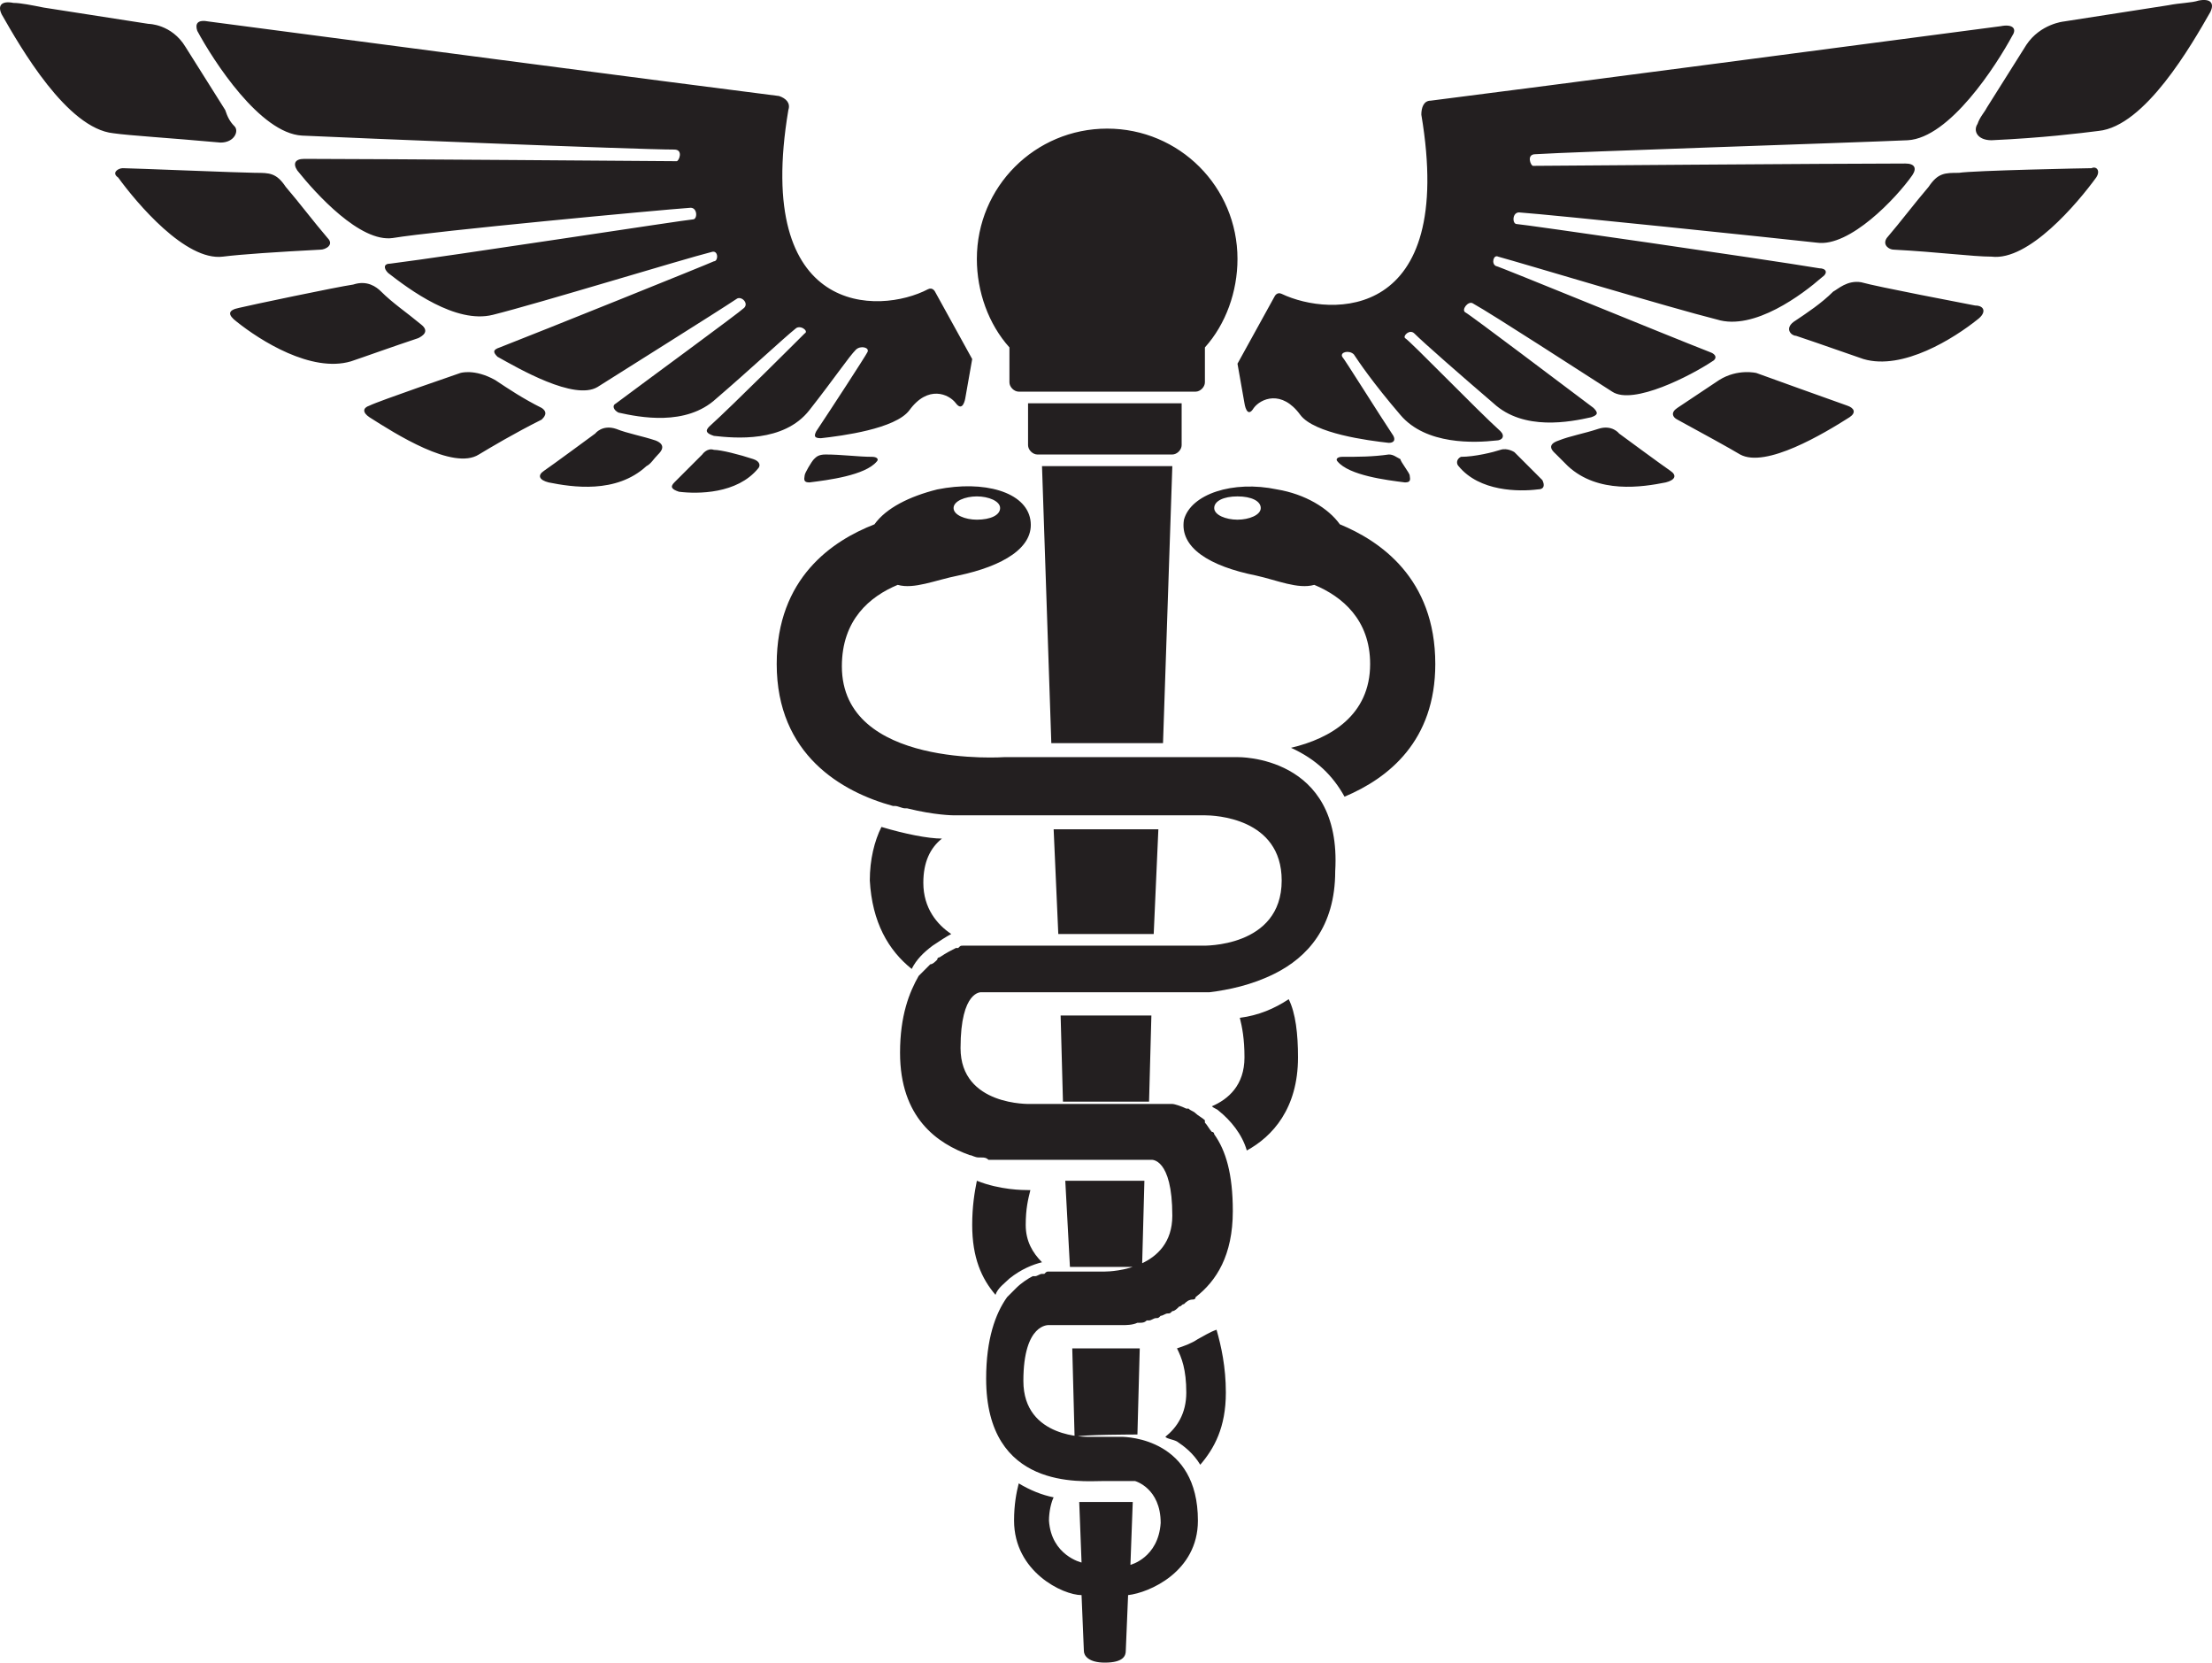 <?xml version="1.0" encoding="UTF-8" standalone="no"?>
<svg
   version="1.1"
   x="0px"
   y="0px"
   viewBox="0 0 95.053 71.425"
   xml:space="preserve"
   id="svg627"
   sodipodi:docname="noun-medical-1053629.svg"
   width="95.053"
   height="71.425"
   inkscape:version="1.2.2 (732a01da63, 2022-12-09)"
   xmlns:inkscape="http://www.inkscape.org/namespaces/inkscape"
   xmlns:sodipodi="http://sodipodi.sourceforge.net/DTD/sodipodi-0.dtd"
   xmlns="http://www.w3.org/2000/svg"
   xmlns:svg="http://www.w3.org/2000/svg"><defs
     id="defs631" /><sodipodi:namedview
     id="namedview629"
     pagecolor="#ffffff"
     bordercolor="#000000"
     borderopacity="0.25"
     inkscape:showpageshadow="2"
     inkscape:pageopacity="0.0"
     inkscape:pagecheckerboard="0"
     inkscape:deskcolor="#d1d1d1"
     showgrid="false"
     inkscape:zoom="6.632"
     inkscape:cx="45.386007"
     inkscape:cy="46.441496"
     inkscape:window-width="1920"
     inkscape:window-height="1009"
     inkscape:window-x="-8"
     inkscape:window-y="-8"
     inkscape:window-maximized="1"
     inkscape:current-layer="svg627" /><style
     type="text/css"
     id="style619">
	.st0{fill:#231F20;}
</style><path
     class="st0"
     d="m 43.377,54.925 c 0.5,-0.4 1,-0.6 1.4,-0.7 -0.4,-0.4 -0.7,-0.9 -0.7,-1.6 v 0 c 0,-0.7 0.1,-1.1 0.2,-1.5 h -0.1 v 0 c -0.2,0 -1.2,0 -2.2,-0.4 -0.1,0.5 -0.2,1.1 -0.2,1.9 v 0 c 0,1.4 0.4,2.3 1,3 0.1,-0.3 0.4,-0.5 0.6,-0.7 z m 9.9,-11.2 c 0.1,0.4 0.2,0.9 0.2,1.7 v 0 c 0,1.2 -0.7,1.8 -1.4,2.1 0.1,0.1 0.2,0.1 0.3,0.2 0.5,0.4 1,1 1.2,1.7 1.1,-0.6 2.2,-1.8 2.2,-4 v 0 c 0,-1 -0.1,-1.9 -0.4,-2.5 -0.6,0.4 -1.3,0.7 -2.1,0.8 z m -14.1,-2.1 c 0.2,-0.4 0.5,-0.7 0.9,-1 0.3,-0.2 0.6,-0.4 0.8,-0.5 -0.6,-0.4 -1.2,-1.1 -1.2,-2.2 v 0 c 0,-0.9 0.3,-1.5 0.8,-1.9 -0.6,0 -1.6,-0.2 -2.6,-0.5 -0.3,0.6 -0.5,1.4 -0.5,2.3 v 0 c 0.1,1.8 0.8,3 1.8,3.8 z m 12.3,15.9 c -0.3,0.2 -0.6,0.3 -0.9,0.4 0.2,0.4 0.4,0.9 0.4,1.9 v 0 c 0,0.9 -0.4,1.5 -0.9,1.9 0.1,0.1 0.3,0.1 0.5,0.2 0.3,0.2 0.7,0.5 1,1 0.6,-0.7 1.1,-1.6 1.1,-3.1 v 0 c 0,-1.1 -0.2,-2 -0.4,-2.7 -0.3,0.1 -0.6,0.3 -0.8,0.4 z m -0.7,-40.2 v 1.8 c 0,0.2 -0.2,0.4 -0.4,0.4 h -5.8 c -0.2,0 -0.4,-0.2 -0.4,-0.4 v -1.8 c 0,0 6.6,0 6.6,0 z m -10.6,-4.8 c 0,0 -0.1,-0.2 -0.3,-0.1 -2.1,1.1 -7.5,1.2 -6,-7.7 0.1,-0.3 -0.1,-0.5 -0.4,-0.6 -4,-0.5 -20.7,-2.7 -24.5,-3.2 -0.5,-0.1 -0.6,0.1 -0.5,0.4 0.7,1.3 2.7,4.4 4.5,4.5 2.1,0.1 14.4,0.6 16,0.6 0.4,0 0.2,0.5 0.1,0.5 -0.1,0 -13,-0.1 -16,-0.1 -0.4,0 -0.5,0.2 -0.3,0.5 0.8,1 2.7,3.1 4.1,2.9 1.8,-0.3 11.4,-1.2 12.8,-1.3 0.3,0 0.3,0.5 0.1,0.5 -0.2,0 -10.6,1.6 -13,1.9 -0.3,0 -0.3,0.2 -0.1,0.4 0.9,0.7 2.9,2.2 4.5,1.8 2,-0.5 8.2,-2.4 9.4,-2.7 0.3,-0.1 0.3,0.4 0.1,0.4 -0.2,0.1 -7.4,3 -9.2,3.7 -0.3,0.1 -0.3,0.2 -0.1,0.4 0.9,0.5 3.3,1.9 4.3,1.3 1.1,-0.7 5.1,-3.2 6,-3.8 0.2,-0.1 0.5,0.2 0.3,0.4 -0.2,0.2 -4.3,3.2 -5.5,4.1 -0.2,0.1 -0.1,0.3 0.1,0.4 0.9,0.2 2.9,0.6 4.2,-0.6 1.4,-1.2 2.9,-2.6 3.4,-3 0.2,-0.2 0.6,0.1 0.4,0.2 -0.1,0.1 -3.1,3.1 -4.1,4 -0.2,0.2 -0.1,0.3 0.2,0.4 0.9,0.1 3,0.3 4.1,-1.1 1.1,-1.4 1.7,-2.3 2,-2.6 0.2,-0.2 0.6,-0.1 0.5,0.1 -0.1,0.2 -1.6,2.5 -2.2,3.4 -0.1,0.2 -0.1,0.3 0.2,0.3 0.9,-0.1 3.2,-0.4 3.8,-1.2 0.8,-1.1 1.7,-0.7 2,-0.3 0.3,0.4 0.4,-0.2 0.4,-0.2 l 0.3,-1.7 z m -13.7,5.9 c -0.6,-0.2 -0.9,0.2 -0.9,0.2 0,0 -1.9,1.4 -2.2,1.6 -0.3,0.2 -0.2,0.4 0.2,0.5 1,0.2 2.9,0.5 4.2,-0.7 0.2,-0.1 0.3,-0.3 0.5,-0.5 0.1,-0.1 0.4,-0.4 -0.1,-0.6 -0.6,-0.2 -1.2,-0.3 -1.7,-0.5 m 9,1.1 c -0.3,0 -0.4,0.1 -0.5,0.2 -0.1,0.1 -0.4,0.6 -0.4,0.7 0,0.1 -0.1,0.3 0.2,0.3 0.8,-0.1 2.4,-0.3 2.9,-0.9 0.1,-0.1 0,-0.2 -0.2,-0.2 -0.6,0 -1.3,-0.1 -2,-0.1 M 7.977,2.025 c -0.6,-1 -1.6,-1 -1.6,-1 l -4.5,-0.7 c -0.5,-0.1 -1,-0.2 -1.3,-0.2 -0.5,-0.1 -0.7,0.1 -0.5,0.5 0.8,1.4 2.8,4.9 4.8,5.1 0.7,0.1 2.4,0.2 4.6,0.4 0.6,0 0.8,-0.5 0.6,-0.7 -0.2,-0.2 -0.3,-0.4 -0.4,-0.7 z M 30.677,19.325 c -0.3,-0.1 -0.5,0.2 -0.5,0.2 0,0 -1,1 -1.2,1.2 -0.2,0.2 -0.1,0.3 0.2,0.4 0.8,0.1 2.5,0.1 3.4,-1 0.1,-0.1 0.1,-0.3 -0.2,-0.4 -0.6,-0.2 -1.4,-0.4 -1.7,-0.4 m -9.4,-3 c -0.9,-0.5 -1.5,-0.3 -1.5,-0.3 0,0 -3.5,1.2 -3.9,1.4 -0.3,0.1 -0.3,0.3 0,0.5 1.1,0.7 3.6,2.3 4.7,1.6 0.5,-0.3 1.5,-0.9 2.7,-1.5 0.1,-0.1 0.3,-0.3 0,-0.5 -0.8,-0.4 -1.4,-0.8 -2,-1.2 m -9,-8.3 c -0.4,-0.6 -0.7,-0.6 -1.3,-0.6 -0.5,0 -5.4,-0.2 -5.7,-0.2 -0.2,0 -0.5,0.2 -0.2,0.4 0.8,1.1 2.9,3.6 4.5,3.4 0.8,-0.1 2.3,-0.2 4.2,-0.3 0.2,0 0.6,-0.2 0.3,-0.5 -0.6,-0.7 -1.2,-1.5 -1.8,-2.2 m 4.1,4.5 c -0.2,-0.2 -0.6,-0.5 -1.2,-0.3 -0.7,0.1 -4.5,0.9 -4.9,1 -0.5,0.1 -0.5,0.3 -0.1,0.6 1,0.8 3.2,2.2 4.9,1.7 0.6,-0.2 1.7,-0.6 2.9,-1 0.2,-0.1 0.5,-0.3 0.1,-0.6 -0.6,-0.5 -1.2,-0.9 -1.7,-1.4 m 36.8,3.1 0.3,1.7 c 0,0 0.1,0.7 0.4,0.2 0.3,-0.4 1.2,-0.8 2,0.3 0.6,0.8 2.9,1.1 3.8,1.2 0.2,0 0.3,-0.1 0.2,-0.3 -0.6,-0.9 -2.1,-3.3 -2.2,-3.4 -0.1,-0.2 0.3,-0.3 0.5,-0.1 0.2,0.3 0.8,1.2 2,2.6 1.1,1.3 3.2,1.2 4.1,1.1 0.3,0 0.4,-0.2 0.2,-0.4 -1,-0.9 -3.9,-3.9 -4.1,-4 -0.1,-0.1 0.2,-0.4 0.4,-0.2 0.4,0.4 2,1.8 3.4,3 1.3,1.2 3.3,0.8 4.2,0.6 0.3,-0.1 0.3,-0.2 0.1,-0.4 -1.2,-0.9 -5.3,-4 -5.5,-4.1 -0.2,-0.1 0.1,-0.5 0.3,-0.4 0.9,0.5 4.9,3.1 6,3.8 0.9,0.6 3.4,-0.7 4.3,-1.3 0.2,-0.1 0.2,-0.3 -0.1,-0.4 -1.8,-0.7 -9.1,-3.7 -9.2,-3.7 -0.2,-0.1 -0.1,-0.5 0.1,-0.4 1.1,0.3 7.4,2.2 9.4,2.7 1.6,0.5 3.7,-1.1 4.5,-1.8 0.3,-0.2 0.2,-0.4 -0.1,-0.4 -2.4,-0.4 -12.8,-1.9 -13,-1.9 -0.2,0 -0.2,-0.5 0.1,-0.5 1.4,0.1 11,1.1 12.8,1.3 1.4,0.2 3.4,-1.9 4.1,-2.9 0.2,-0.3 0.1,-0.5 -0.3,-0.5 -3,0 -15.9,0.1 -16,0.1 -0.1,0 -0.3,-0.5 0.1,-0.5 1.5,-0.1 13.8,-0.5 16,-0.6 1.8,-0.1 3.8,-3.2 4.5,-4.5 0.2,-0.3 0,-0.5 -0.5,-0.4 -3.8,0.5 -20.5,2.7 -24.5,3.2 -0.3,0 -0.4,0.3 -0.4,0.6 1.5,8.9 -3.9,8.7 -6,7.7 -0.2,-0.1 -0.3,0.1 -0.3,0.1 z m 15.5,2.8 c -0.6,0.2 -1.2,0.3 -1.7,0.5 -0.6,0.2 -0.2,0.5 -0.1,0.6 0.2,0.2 0.3,0.3 0.5,0.5 1.3,1.2 3.2,0.9 4.2,0.7 0.4,-0.1 0.5,-0.3 0.2,-0.5 -0.3,-0.2 -2.2,-1.6 -2.2,-1.6 0,0 -0.3,-0.4 -0.9,-0.2 m -9,1.1 c -0.7,0.1 -1.3,0.1 -2,0.1 -0.2,0 -0.3,0.1 -0.2,0.2 0.5,0.6 2.1,0.8 2.9,0.9 0.3,0 0.2,-0.2 0.2,-0.3 0,-0.1 -0.4,-0.6 -0.4,-0.7 -0.2,-0.1 -0.3,-0.2 -0.5,-0.2 m 25.7,-14.9 c -0.1,0.2 -0.3,0.4 -0.4,0.7 -0.2,0.3 0,0.7 0.6,0.7 2.2,-0.1 3.8,-0.3 4.6,-0.4 2,-0.2 4,-3.7 4.8,-5.1 0.2,-0.4 0,-0.6 -0.5,-0.5 -0.3,0.1 -0.8,0.1 -1.3,0.2 l -4.5,0.7 c 0,0 -1,0.1 -1.6,1 z m -20.9,14.7 c -0.3,0.1 -1.1,0.3 -1.7,0.3 -0.2,0.1 -0.2,0.3 -0.1,0.4 0.9,1.1 2.6,1.1 3.4,1 0.3,0 0.3,-0.2 0.2,-0.4 -0.2,-0.2 -1.2,-1.2 -1.2,-1.2 0,0 -0.3,-0.2 -0.6,-0.1 m 9.4,-3 c -0.6,0.4 -1.2,0.8 -1.8,1.2 -0.3,0.2 -0.2,0.4 0,0.5 1.1,0.6 2.2,1.2 2.7,1.5 1.1,0.6 3.6,-0.9 4.7,-1.6 0.3,-0.2 0.2,-0.4 -0.1,-0.5 -0.3,-0.1 -3.9,-1.4 -3.9,-1.4 0,0 -0.8,-0.2 -1.6,0.3 m 9,-8.3 c -0.6,0.7 -1.2,1.5 -1.8,2.2 -0.2,0.3 0.1,0.5 0.3,0.5 1.9,0.1 3.4,0.3 4.2,0.3 1.6,0.2 3.7,-2.3 4.5,-3.4 0.2,-0.3 0,-0.5 -0.2,-0.4 -0.2,0 -5.1,0.1 -5.7,0.2 -0.6,0 -0.9,0 -1.3,0.6 m -4.1,4.5 c -0.5,0.5 -1.1,0.9 -1.7,1.3 -0.4,0.3 -0.1,0.6 0.1,0.6 1.2,0.4 2.3,0.8 2.9,1 1.7,0.5 3.9,-0.9 4.9,-1.7 0.4,-0.3 0.3,-0.6 -0.1,-0.6 -0.5,-0.1 -4.2,-0.8 -4.9,-1 -0.6,-0.1 -1,0.3 -1.2,0.4 m -25.6,-1.4 c 0,-3.1 -2.5,-5.6 -5.6,-5.6 -3.1,0 -5.6,2.5 -5.6,5.6 0,1.4 0.5,2.8 1.4,3.8 v 1.5 c 0,0.2 0.2,0.4 0.4,0.4 h 7.6 c 0.2,0 0.4,-0.2 0.4,-0.4 v -1.5 c 0.9,-1 1.4,-2.4 1.4,-3.8 z m -3.8,36.2 0.1,-3.7 h -3.9 l 0.1,3.7 c 0.6,0 3.5,0 3.7,0 z m -0.5,14.3 0.1,-3.7 h -2.9 l 0.1,3.8 c 0.3,-0.1 2.7,-0.1 2.7,-0.1 z m -2.9,-7.2 h 3.1 l 0.1,-3.7 h -3.4 z m -0.5,-14.3 h 4.1 l 0.2,-4.5 h -4.5 z m 4.5,-8.2 0.4,-11.9 h -5.6 l 0.4,11.9 z m 7.6,-9.4 c -0.5,-0.7 -1.5,-1.3 -2.7,-1.5 -1.9,-0.4 -3.7,0.2 -4,1.3 -0.2,1.2 1.1,2 3.1,2.4 0.9,0.2 1.8,0.6 2.5,0.4 1.2,0.5 2.4,1.5 2.4,3.4 v 0 c 0,2.2 -1.7,3.2 -3.4,3.6 1.1,0.5 1.8,1.2 2.3,2.1 1.9,-0.8 3.9,-2.4 3.9,-5.7 v 0 c 0,-3.7 -2.4,-5.3 -4.1,-6 z m -4.4,-0.2 c -0.5,0 -1,-0.2 -1,-0.5 0,-0.3 0.4,-0.5 1,-0.5 0.6,0 1,0.2 1,0.5 0,0.3 -0.5,0.5 -1,0.5 z m 0,10.2 h -1.8 v 0 h -3.8 -3.8 c 0,0 0,0 -0.1,0 h -0.5 c 0,0 -7,0.5 -7,-3.9 v 0 c 0,-2 1.2,-3 2.4,-3.5 0.7,0.2 1.6,-0.2 2.6,-0.4 1.9,-0.4 3.3,-1.2 3.1,-2.4 -0.2,-1.2 -2,-1.7 -4,-1.3 -1.2,0.3 -2.2,0.8 -2.7,1.5 -1.8,0.7 -4.2,2.3 -4.2,6 v 0 c 0,3.9 2.8,5.5 5,6.1 v 0 c 0,0 0,0 0.1,0 0.1,0 0.3,0.1 0.4,0.1 h 0.1 c 1.2,0.3 2,0.3 2,0.3 h 0.1 1.9 v 0 h 6.6 2.2 v 0 0 c 0.4,0 3.3,0.1 3.3,2.8 v 0 c 0,2.9 -3.4,2.8 -3.4,2.8 0,0 -3.3,0 -3.7,0 h -0.2 -0.5 -5.2 v 0 0 c 0,0 0,0 -0.1,0 v 0 c 0,0 -0.1,0 -0.2,0 0,0 0,0 -0.1,0 -0.1,0 -0.1,0 -0.2,0 h -0.1 c -0.1,0 -0.1,0 -0.2,0.1 h -0.1 c -0.2,0.1 -0.4,0.2 -0.7,0.4 0,0 -0.1,0 -0.1,0.1 -0.1,0.1 -0.2,0.2 -0.3,0.2 l -0.1,0.1 c -0.1,0.1 -0.2,0.2 -0.3,0.3 0,0 0,0 -0.1,0.1 v 0 c -0.4,0.7 -0.8,1.7 -0.8,3.3 0,2.8 1.6,3.9 3,4.4 v 0 c 0.1,0 0.2,0.1 0.4,0.1 h 0.1 c 0.1,0 0.2,0 0.3,0.1 h 0.1 c 0.1,0 0.2,0 0.2,0 h 0.1 c 0.1,0 0.2,0 0.3,0 v 0 c 0.1,0 0.2,0 0.2,0 v 0 c 0.1,0 0.1,0 0.2,0 v 0 h 3.4 1.1 1.4 c 0,0 0.9,-0.1 0.9,2.4 v 0 c 0,2.3 -2.6,2.4 -2.9,2.4 v 0 0 0 0 h -0.3 0.4 -1.9 v 0 0 0 c 0,0 0,0 -0.1,0 0,0 -0.1,0 -0.2,0 v 0 c -0.1,0 -0.1,0 -0.2,0 0,0 0,0 -0.1,0 -0.1,0 -0.1,0 -0.2,0.1 h -0.1 c -0.1,0 -0.2,0.1 -0.3,0.1 0,0 0,0 -0.1,0 -0.2,0.1 -0.5,0.3 -0.7,0.5 0,0 0,0 -0.1,0.1 -0.1,0.1 -0.2,0.2 -0.3,0.3 v 0 0 c -0.5,0.7 -0.9,1.8 -0.9,3.5 0,4.8 4.1,4.4 5,4.4 0.1,0 0.1,0 0.2,0 h 0.7 v 0 c 0.3,0 0.5,0 0.5,0 0,0 1.1,0.3 1.1,1.8 -0.1,1.5 -1.3,1.8 -1.3,1.8 v 0 l 0.1,-2.7 h -2.3 l 0.1,2.6 c 0,0 -1.3,-0.3 -1.4,-1.8 0,-0.4 0.1,-0.8 0.2,-1 -0.5,-0.1 -1,-0.3 -1.5,-0.6 -0.1,0.4 -0.2,0.9 -0.2,1.6 0,2.2 2.1,3.2 2.9,3.2 l 0.1,2.4 c 0,0.2 0.2,0.5 0.9,0.5 0.8,0 0.9,-0.3 0.9,-0.5 l 0.1,-2.4 c 0.9,-0.1 3,-1 3,-3.2 0,-3.5 -3,-3.6 -3.3,-3.6 v 0 0 h -0.8 -0.2 -0.4 c 0,0 -2.8,0.1 -2.8,-2.4 0,-2.5 1.1,-2.4 1.1,-2.4 h 1.5 0.7 0.8 v 0 0 c 0,0 0,0 0.1,0 0,0 0,0 0.1,0 0.1,0 0.4,0 0.6,-0.1 h 0.1 c 0.1,0 0.2,0 0.3,-0.1 h 0.1 c 0.1,0 0.2,-0.1 0.3,-0.1 0.1,0 0.1,0 0.2,-0.1 0.1,0 0.2,-0.1 0.3,-0.1 0.1,0 0.1,0 0.2,-0.1 0.1,0 0.2,-0.1 0.3,-0.2 0.1,0 0.1,-0.1 0.2,-0.1 0.1,-0.1 0.2,-0.2 0.4,-0.2 0,0 0.1,0 0.1,-0.1 v 0 c 0.9,-0.7 1.6,-1.8 1.6,-3.7 v 0 c 0,-1.6 -0.3,-2.6 -0.8,-3.3 0,0 0,-0.1 -0.1,-0.1 -0.1,-0.1 -0.2,-0.3 -0.3,-0.4 0,0 0,0 0,-0.1 -0.1,-0.1 -0.3,-0.2 -0.4,-0.3 v 0 c -0.1,-0.1 -0.2,-0.1 -0.3,-0.2 0,0 0,0 -0.1,0 -0.2,-0.1 -0.5,-0.2 -0.6,-0.2 0,0 0,0 -0.1,0 -0.1,0 -0.1,0 -0.2,0 v 0 c -0.1,0 -0.1,0 -0.1,0 v 0 0 c 0,0 -3.5,0 -4.1,0 h -1.3 v 0 c -0.2,0 -0.3,0 -0.3,0 0,0 -3,0.1 -3,-2.4 0,-2.5 0.9,-2.4 0.9,-2.4 0,0 0.5,0 1.2,0 h 3.8 2.3 1.5 c 0,0 0.1,0 0.3,0 v 0 c 0.1,0 0.2,0 0.3,0 v 0 c 0.1,0 0.2,0 0.4,0 v 0 c 0.8,-0.1 1.8,-0.3 2.8,-0.8 v 0 c 1.4,-0.7 2.6,-2 2.6,-4.4 0.3,-5 -4.2,-4.9 -4.2,-4.9 z m -11.2,-11.2 c 0.5,0 1,0.2 1,0.5 0,0.3 -0.4,0.5 -1,0.5 -0.5,0 -1,-0.2 -1,-0.5 0,-0.3 0.5,-0.5 1,-0.5 z"
     id="path621" /></svg>
